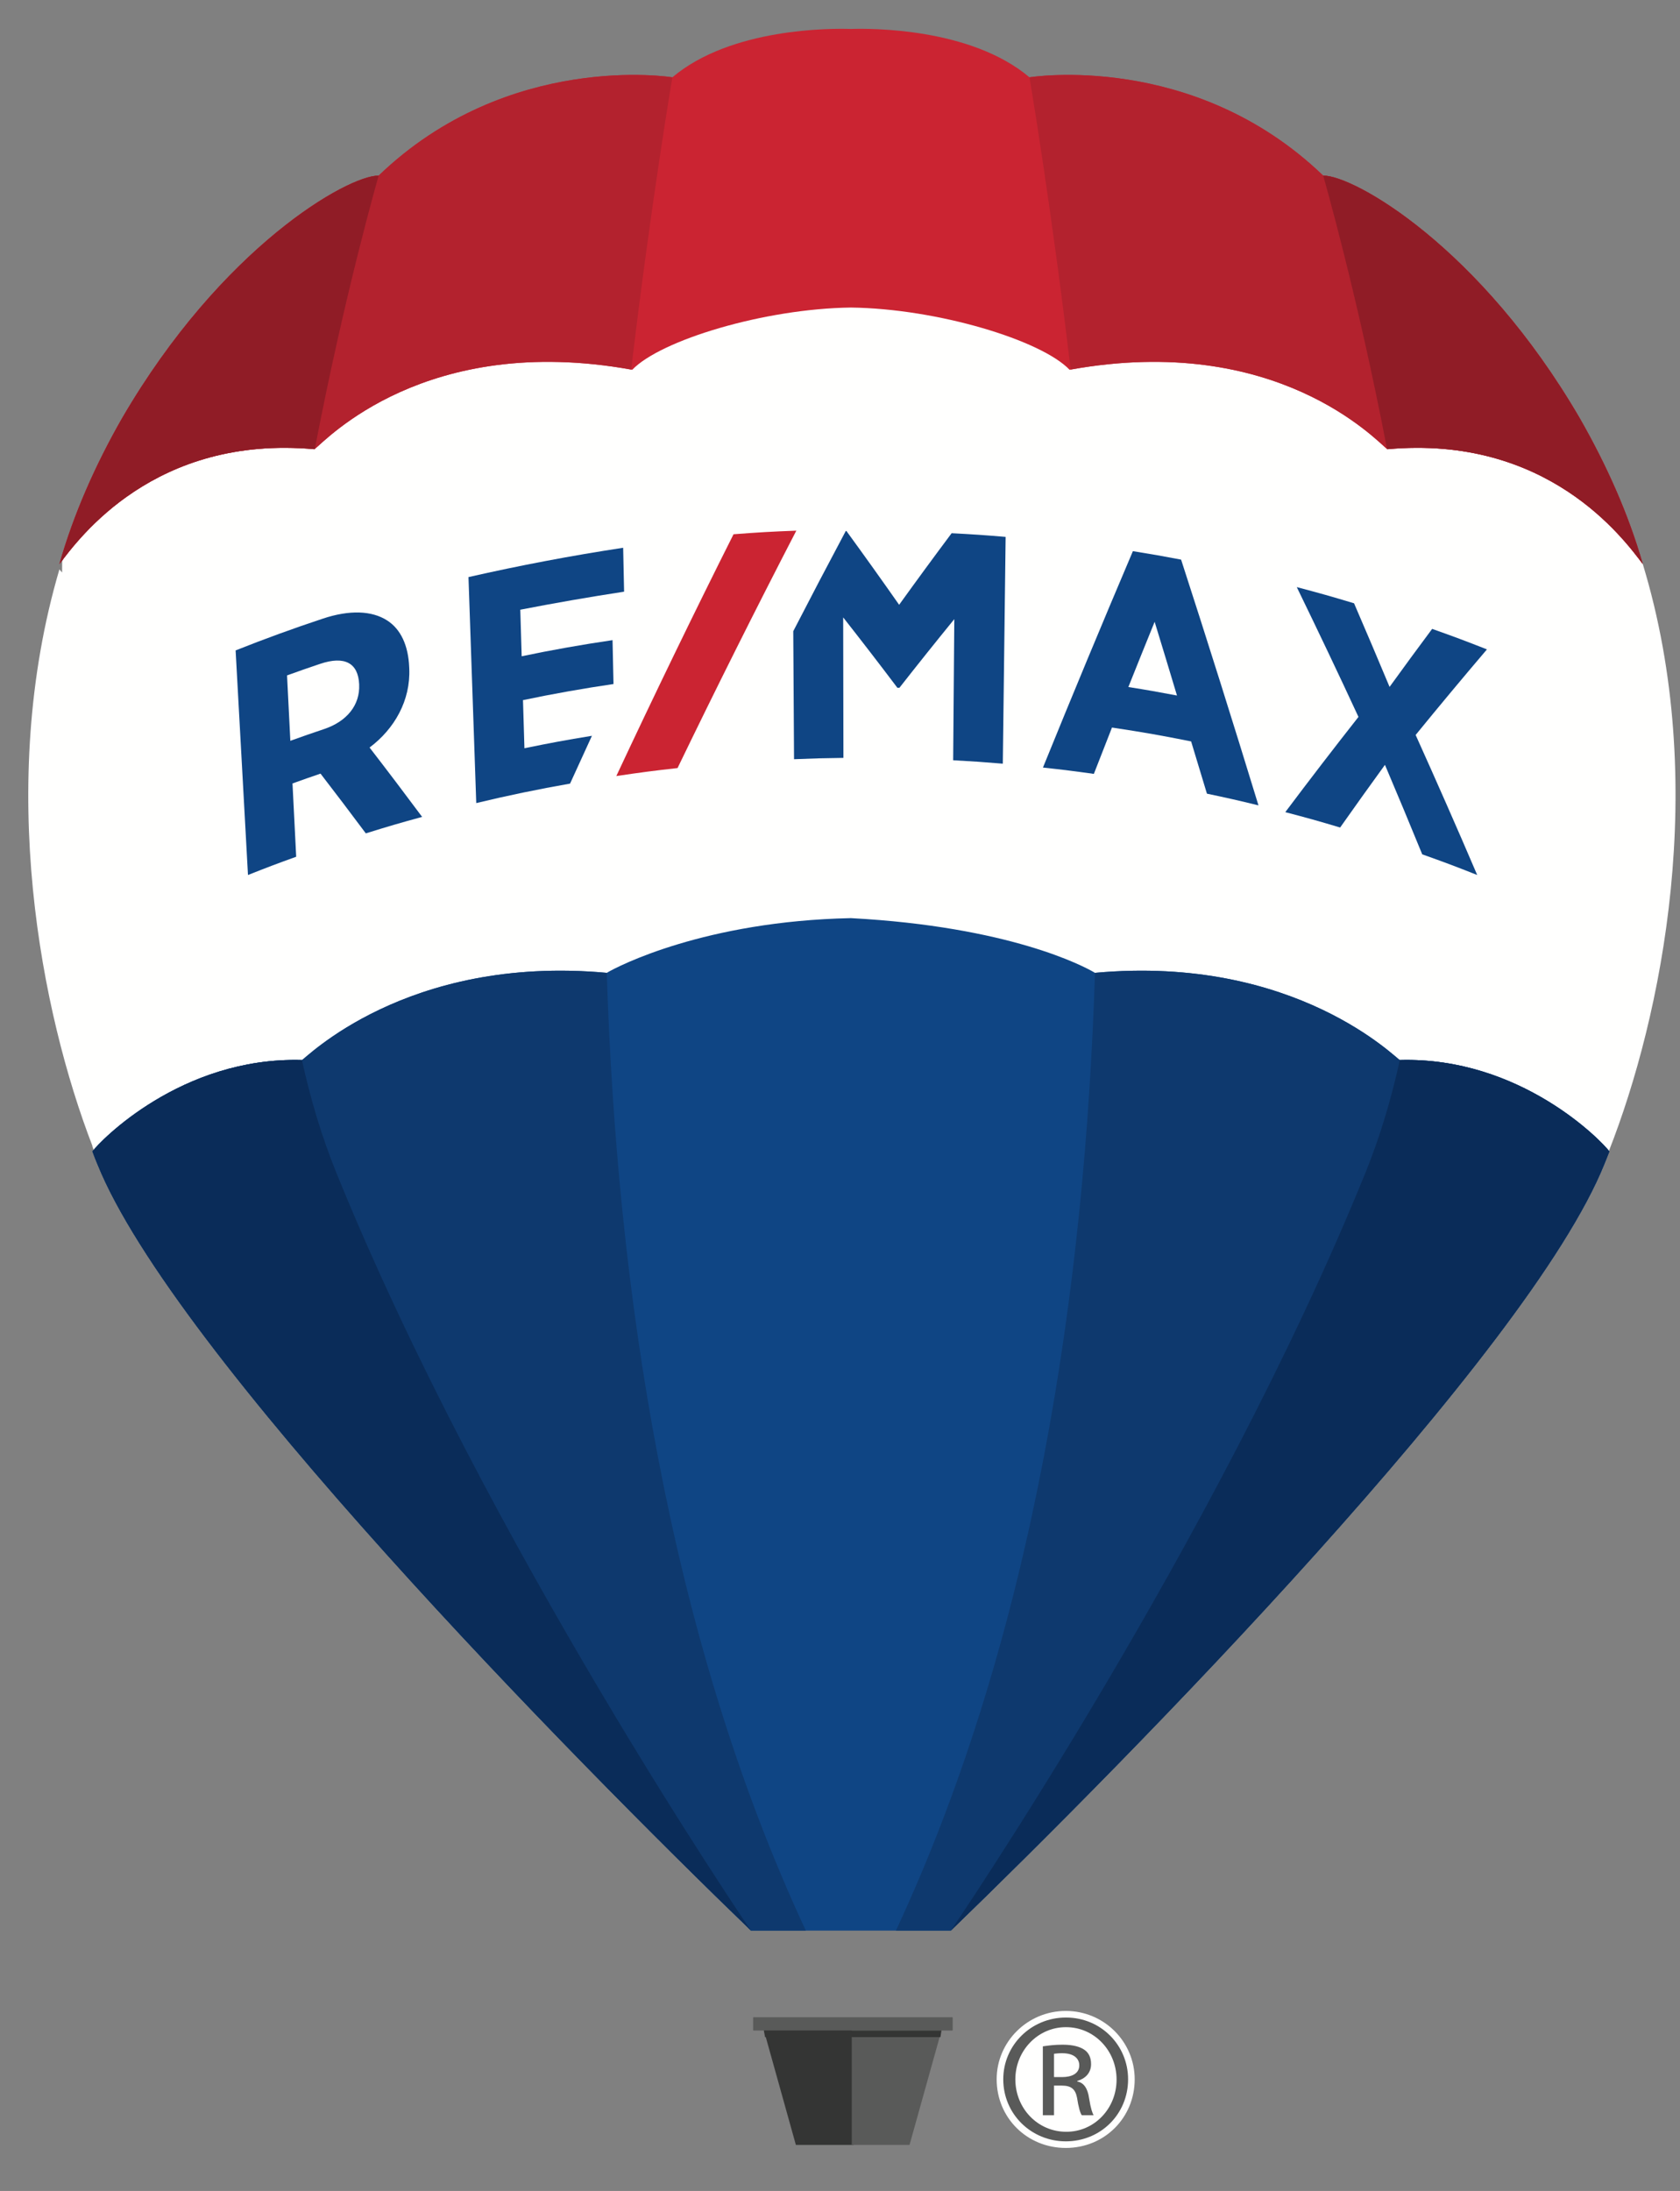 <?xml version="1.0" encoding="UTF-8"?>
<svg width="56px" height="73px" viewBox="0 0 56 73" version="1.1" xmlns="http://www.w3.org/2000/svg" xmlns:xlink="http://www.w3.org/1999/xlink">
    <rect x="0" y="0" width="56" height="73" fill="#808080" stroke="none"/>
    <!-- Generator: Sketch 46.2 (44496) - http://www.bohemiancoding.com/sketch -->
    <title>REMAX_mastrBalloon_CMYK_R</title>
    <desc>Created with Sketch.</desc>
    <defs>
        <polygon id="path-1" points="28.366 0.08 0 0.08 0 72.047 56.732 72.047 56.732 0.08 28.366 0.08 56.732 0.08 56.732 72.053 1.51752441e-06 72.053 1.51752441e-06 0.08"></polygon>
        <path d="M2.159,33.504 C2.161,33.502 2.163,33.499 2.164,33.497 C0.458,29.075 -1.058,21.482 1.062,14.284 L1.152,14.387 L1.154,14.012 C1.154,14.012 7.136,2.363 21.31,0.003 C20.036,7.266 15.633,37.439 25.797,59.551 L24.056,59.545 L24.017,59.545 C23.94,59.47 23.862,59.394 23.782,59.317 C22.804,58.362 21.647,57.216 20.38,55.934 C16.97,52.507 12.549,47.863 8.876,43.455 C5.797,39.778 3.278,36.324 2.325,33.929 C2.242,33.72 2.241,33.727 2.159,33.504 Z" id="path-3"></path>
        <path d="M4.577,0.003 C18.751,2.363 24.733,14.012 24.733,14.012 L24.735,14.387 L24.825,14.284 C26.945,21.482 25.428,29.075 23.722,33.497 C23.724,33.499 23.726,33.502 23.727,33.504 C23.646,33.727 23.645,33.72 23.562,33.929 C22.609,36.324 20.09,39.778 17.011,43.455 C13.338,47.863 8.917,52.507 5.507,55.934 C4.139,57.318 2.896,58.548 1.871,59.545 L1.831,59.545 L0.09,59.551 C10.254,37.439 5.85,7.266 4.577,0.003 Z" id="path-5"></path>
        <path d="M13.474,30.641 C17.53,20.537 13.95,5.325 12.491,0.058 C19.497,4.321 22.591,10.343 22.591,10.343 L22.683,10.615 C24.803,17.813 23.286,25.406 21.58,29.828 C21.48,30.109 21.435,30.194 21.436,30.196 C21.401,30.292 21.408,30.279 21.422,30.249 C21.403,30.294 21.383,30.344 21.347,30.432 C21.324,30.489 21.299,30.548 21.274,30.606 C20.227,32.982 17.803,36.282 14.869,39.786 C14.216,40.57 13.538,41.361 12.848,42.152 C8.408,47.193 3.307,52.332 0.042,55.505 C1.619,53.124 9.048,41.671 13.474,30.641 Z" id="path-7"></path>
        <path d="M2.202,29.835 C2.203,29.833 2.206,29.83 2.207,29.828 C0.501,25.406 -1.016,17.813 1.104,10.615 L1.196,10.343 C1.196,10.343 4.29,4.321 11.296,0.058 C9.838,5.325 6.258,20.537 10.313,30.641 C14.754,41.707 22.217,53.2 23.76,55.528 C20.753,52.605 16.173,48.001 11.99,43.342 C10.935,42.158 9.9,40.964 8.918,39.786 C5.839,36.109 3.321,32.655 2.367,30.26 C2.284,30.051 2.284,30.058 2.202,29.835 Z" id="path-9"></path>
    </defs>
    <g id="Page-1" stroke="none" stroke-width="1" fill="none" fill-rule="evenodd">
        <g id="Form" transform="translate(-132, 0)">
            <g id="Lead-Gen-Form" transform="translate(10, 0)">
                <g id="Gallery-Fixed-Buttons">
                    <g id="REMAX_mastrBalloon_CMYK_R" transform="translate(122, 0)">
                        <g id="Group-4">
                            <mask id="mask-2" fill="white">
                                <use xlink:href="#path-1"></use>
                            </mask>
                            <g id="Clip-2"></g>
                            <path d="M25.031,65.206 C24.802,65.206 24.584,65.119 24.419,64.959 L21.411,62.003 C20.316,60.911 19.22,59.799 18.153,58.7 L17.707,58.24 L17.307,57.824 L16.905,57.405 L16.501,56.983 L16.097,56.557 L15.692,56.13 L15.285,55.697 L14.881,55.266 L14.476,54.831 L14.07,54.394 L13.671,53.96 L13.274,53.528 C13.169,53.413 12.878,53.094 12.878,53.094 C12.77,52.975 12.497,52.673 12.497,52.673 C12.383,52.547 12.15,52.288 12.144,52.281 C6.832,46.364 3.564,41.935 2.43,39.117 L2.378,38.988 C2.338,38.89 2.319,38.844 2.254,38.671 C2.25,38.658 2.245,38.645 2.241,38.632 C2.24,38.629 2.21,38.548 2.19,38.495 C2.18,38.468 2.172,38.44 2.164,38.411 C2.162,38.404 2.16,38.396 2.157,38.388 C1.16,35.769 0.451,32.685 0.16,29.705 C-0.224,25.782 0.084,22.087 1.075,18.723 C1.078,18.712 1.082,18.701 1.085,18.69 C1.085,18.69 1.139,18.532 1.14,18.528 C1.616,16.868 2.345,15.175 3.305,13.497 C5.185,10.268 7.243,8.223 8.638,7.077 C9.95,5.999 11.27,5.232 12.169,5.027 C12.206,5.018 12.241,5 12.269,4.975 C15.477,2.052 19.192,1.616 21.121,1.616 C21.453,1.616 21.773,1.628 22.074,1.653 C22.08,1.654 22.086,1.654 22.092,1.654 C22.137,1.654 22.182,1.64 22.219,1.613 C24.176,0.229 26.945,0.08 28.045,0.08 C28.174,0.08 28.279,0.082 28.358,0.084 C28.36,0.084 28.368,0.084 28.37,0.084 C28.449,0.082 28.554,0.08 28.683,0.08 C29.783,0.08 32.552,0.229 34.509,1.613 C34.546,1.64 34.591,1.654 34.636,1.654 C34.642,1.654 34.648,1.654 34.654,1.653 C34.955,1.628 35.275,1.616 35.607,1.616 C37.538,1.616 41.256,2.053 44.465,4.98 C44.493,5.005 44.526,5.023 44.563,5.032 C45.491,5.252 46.777,5.998 48.09,7.077 C49.485,8.223 51.542,10.267 53.42,13.491 C54.4,15.205 55.135,16.905 55.604,18.543 C55.612,18.57 55.631,18.638 55.631,18.638 C55.632,18.642 55.656,18.713 55.659,18.724 C55.683,18.804 55.705,18.886 55.728,18.967 L55.777,19.145 C55.794,19.204 55.81,19.263 55.826,19.322 C55.857,19.438 55.886,19.554 55.915,19.67 L55.936,19.752 C55.962,19.856 55.988,19.959 56.012,20.063 C56.027,20.124 56.04,20.186 56.054,20.248 L56.07,20.321 C56.106,20.479 56.141,20.637 56.173,20.796 C56.18,20.827 56.202,20.942 56.202,20.942 C56.246,21.166 56.281,21.35 56.311,21.523 L56.317,21.557 C56.55,22.899 56.686,24.294 56.722,25.704 L56.722,25.72 C56.728,25.948 56.731,26.164 56.732,26.367 C56.757,32.1 55.206,36.754 54.538,38.489 C54.511,38.565 54.489,38.624 54.47,38.674 C54.406,38.846 54.387,38.892 54.349,38.986 L54.297,39.112 C54.276,39.165 54.256,39.213 54.235,39.261 C54.235,39.261 54.18,39.391 54.17,39.416 C54.159,39.439 54.131,39.502 54.121,39.524 C54.09,39.593 54.062,39.655 54.033,39.717 C54.009,39.767 53.987,39.813 53.965,39.859 C53.959,39.871 53.891,40.011 53.888,40.018 C53.853,40.087 53.818,40.157 53.781,40.228 L53.741,40.305 C53.559,40.655 53.35,41.027 53.12,41.41 L53.115,41.419 C51.575,43.985 48.922,47.395 45.23,51.555 C45.227,51.557 45.213,51.573 45.213,51.573 C45.075,51.728 44.938,51.883 44.799,52.038 L44.786,52.053 C44.651,52.203 44.513,52.357 44.375,52.51 L44.362,52.524 C44.223,52.68 44.085,52.831 43.947,52.983 L43.931,53.001 C43.792,53.154 43.655,53.305 43.517,53.456 L43.494,53.481 C43.362,53.626 43.224,53.776 43.086,53.926 L43.069,53.945 C42.929,54.098 42.792,54.246 42.655,54.394 L42.629,54.422 C42.494,54.569 42.355,54.718 42.217,54.866 L42.202,54.882 C42.063,55.033 41.923,55.182 41.784,55.331 C41.784,55.331 41.488,55.646 41.349,55.794 L40.904,56.267 C40.763,56.415 40.474,56.72 40.474,56.72 C36.961,60.416 33.849,63.468 32.307,64.959 C32.141,65.119 31.924,65.206 31.694,65.206 L25.031,65.206" id="Fill-1" fill="#FFFFFE" mask="url(#mask-2)"></path>
                            <path d="M26.529,72.053 C26.265,72.053 26.034,71.877 25.963,71.623 L25.018,68.239 C24.734,68.192 24.516,67.944 24.516,67.647 L24.516,67.226 C24.516,66.895 24.786,66.625 25.117,66.625 L31.742,66.625 C32.073,66.625 32.343,66.895 32.343,67.226 L32.343,67.647 C32.343,67.949 32.119,68.199 31.828,68.241 L30.884,71.623 C30.813,71.877 30.582,72.053 30.318,72.053 L26.529,72.053" id="Fill-3" fill="#FFFFFE" mask="url(#mask-2)"></path>
                        </g>
                        <path d="M35.527,71.567 C34.235,71.567 33.222,70.563 33.222,69.28 C33.222,68.024 34.256,67.002 35.527,67.002 C36.797,67.002 37.823,68.024 37.823,69.28 C37.823,70.563 36.815,71.567 35.527,71.567" id="Fill-5" fill="#FFFFFE"></path>
                        <g id="Group-9" transform="translate(0.918, 4.178)" fill="#FFFFFE">
                            <path d="M34.618,63.044 C35.77,63.044 36.685,63.959 36.685,65.102 C36.685,66.262 35.77,67.168 34.609,67.168 C33.459,67.168 32.524,66.262 32.524,65.102 C32.524,63.959 33.459,63.044 34.609,63.044 L34.618,63.044" id="Fill-6"></path>
                            <path d="M2.159,34.013 C2.241,34.236 2.242,34.23 2.325,34.438 C3.278,36.834 5.797,40.288 8.876,43.964 C12.549,48.373 16.97,53.016 20.38,56.444 C21.648,57.727 22.807,58.874 23.785,59.83 C23.79,59.834 23.794,59.838 23.798,59.843 C23.873,59.914 23.945,59.984 24.017,60.054 L24.056,60.054 L27.349,60.066 L27.354,60.066 L30.481,60.078 L30.687,60.079 C36.039,54.945 47.324,43.597 51.441,36.787 L51.441,36.787 C51.663,36.417 51.864,36.061 52.042,35.719 C52.061,35.683 52.079,35.648 52.097,35.613 C52.126,35.557 52.153,35.502 52.181,35.446 C52.205,35.399 52.228,35.351 52.251,35.304 C52.273,35.257 52.295,35.211 52.317,35.165 C52.344,35.106 52.371,35.048 52.397,34.991 C52.412,34.956 52.429,34.92 52.444,34.885 C52.485,34.792 52.524,34.7 52.56,34.61 C52.57,34.584 52.579,34.562 52.588,34.542 L52.588,34.541 C52.617,34.468 52.635,34.427 52.654,34.377 C52.692,34.264 52.717,34.177 52.712,34.172 C54.477,29.684 56.069,21.928 53.841,14.614 C53.845,14.62 48.491,0.116 27.558,0.116 C8.874,-0.518 1.154,14.522 1.154,14.522 L1.152,14.897 L1.062,14.794 C-1.058,21.992 0.458,29.584 2.164,34.007 C2.163,34.009 2.161,34.011 2.159,34.013" id="Fill-8"></path>
                        </g>
                        <g id="Group-12" transform="translate(0.918, 4.688)">
                            <mask id="mask-4" fill="white">
                                <use xlink:href="#path-3"></use>
                            </mask>
                            <g id="Clip-11"></g>
                            <polygon id="Fill-10" mask="url(#mask-4)" points="-0.918 67.359 55.814 67.359 55.814 -4.608 -0.918 -4.608"></polygon>
                        </g>
                        <g id="Group-15" transform="translate(29.886, 4.688)">
                            <mask id="mask-6" fill="white">
                                <use xlink:href="#path-5"></use>
                            </mask>
                            <g id="Clip-14"></g>
                            <polygon id="Fill-13" mask="url(#mask-6)" points="-29.886 67.359 26.846 67.359 26.846 -4.608 -29.886 -4.608"></polygon>
                        </g>
                        <g id="Group-18" transform="translate(32.13, 8.357)">
                            <mask id="mask-8" fill="white">
                                <use xlink:href="#path-7"></use>
                            </mask>
                            <g id="Clip-17"></g>
                            <polygon id="Fill-16" mask="url(#mask-8)" points="-32.13 63.69 24.602 63.69 24.602 -8.277 -32.13 -8.277"></polygon>
                        </g>
                        <g id="Group-21" transform="translate(0.816, 8.357)">
                            <mask id="mask-10" fill="white">
                                <use xlink:href="#path-9"></use>
                            </mask>
                            <g id="Clip-20"></g>
                            <polygon id="Fill-19" mask="url(#mask-10)" points="-0.816 63.69 55.916 63.69 55.916 -8.277 -0.816 -8.277"></polygon>
                        </g>
                        <path d="M28.364,0.965 C27.715,0.944 24.374,0.921 22.412,2.576 C22.412,2.576 16.951,1.687 12.622,5.851 C11.591,5.844 7.391,8.231 4.07,13.934 C3.169,15.509 2.453,17.138 1.98,18.795 C2.636,17.928 5.155,14.484 10.484,14.967 C10.856,14.677 14.18,11.066 21.076,12.32 C22.017,11.335 25.479,10.283 28.364,10.247 C31.249,10.283 34.711,11.335 35.652,12.32 C42.548,11.066 45.872,14.677 46.244,14.967 C51.573,14.484 54.103,17.925 54.759,18.793 C54.285,17.135 53.559,15.509 52.658,13.934 C49.337,8.231 45.137,5.844 44.106,5.851 C39.777,1.687 34.316,2.576 34.316,2.576 C32.354,0.921 29.013,0.944 28.364,0.965" id="Fill-22" fill="#CB2432"></path>
                        <path d="M22.412,2.576 C22.412,2.576 16.951,1.687 12.622,5.851 C11.591,5.844 7.391,8.231 4.07,13.934 C3.169,15.509 2.453,17.138 1.98,18.795 C2.636,17.928 5.155,14.484 10.484,14.967 C10.855,14.678 14.168,11.079 21.039,12.314 C21.697,6.783 22.412,2.576 22.412,2.576" id="Fill-23" fill="#B3222E"></path>
                        <path d="M10.484,14.967 C10.487,14.964 10.491,14.961 10.494,14.959 C11.487,9.782 12.622,5.851 12.622,5.851 C11.591,5.844 7.391,8.231 4.07,13.934 C3.169,15.509 2.453,17.138 1.98,18.795 C2.636,17.928 5.155,14.484 10.484,14.967" id="Fill-24" fill="#901C26"></path>
                        <path d="M34.316,2.576 C34.316,2.576 39.777,1.687 44.106,5.851 C45.137,5.844 49.337,8.231 52.658,13.934 C53.559,15.509 54.285,17.135 54.759,18.793 C54.103,17.925 51.573,14.484 46.244,14.967 C45.873,14.678 42.56,11.079 35.689,12.314 C35.031,6.783 34.316,2.576 34.316,2.576" id="Fill-25" fill="#B3222E"></path>
                        <path d="M46.244,14.967 C46.241,14.964 46.237,14.961 46.234,14.959 C45.241,9.782 44.106,5.851 44.106,5.851 C45.137,5.844 49.337,8.231 52.658,13.934 C53.559,15.509 54.285,17.135 54.759,18.793 C54.103,17.925 51.573,14.484 46.244,14.967" id="Fill-26" fill="#901C26"></path>
                        <polyline id="Fill-27" fill="#343534" points="28.455 67.504 25.412 67.504 25.45 67.601 26.529 71.466 28.455 71.466 28.455 67.504"></polyline>
                        <polyline id="Fill-28" fill="#595A59" points="28.391 67.504 31.434 67.504 31.397 67.601 30.318 71.466 28.391 71.466 28.391 67.504"></polyline>
                        <path d="M31.742,67.655 L25.117,67.655 C25.11,67.655 25.104,67.649 25.104,67.642 L25.104,67.226 C25.104,67.219 25.11,67.212 25.117,67.212 L31.742,67.212 C31.749,67.212 31.756,67.219 31.756,67.226 L31.756,67.642 C31.756,67.649 31.749,67.655 31.742,67.655" id="Fill-29" fill="#595A59"></path>
                        <polyline id="Fill-30" fill="#343534" points="31.349 67.875 31.38 67.66 25.463 67.66 25.502 67.875 31.349 67.875"></polyline>
                        <path d="M46.662,35.319 C46.581,35.319 43.214,31.8 36.5,32.414 C36.13,32.19 33.64,30.874 28.363,30.591 C23.504,30.692 20.596,32.19 20.226,32.414 C13.512,31.8 10.144,35.319 10.064,35.319 C6.031,35.208 3.321,38.034 3.081,38.364 C3.163,38.587 3.164,38.581 3.248,38.789 C5.771,45.063 19.082,58.576 25.031,64.326 L31.694,64.326 C37.644,58.576 50.954,45.063 53.478,38.789 C53.561,38.581 53.562,38.587 53.645,38.364 C53.405,38.034 50.695,35.208 46.662,35.319" id="Fill-31" fill="#0F4584"></path>
                        <path d="M36.5,32.414 C43.214,31.8 46.581,35.319 46.662,35.319 C50.695,35.208 53.405,38.034 53.645,38.364 C53.562,38.587 53.561,38.581 53.478,38.789 C50.954,45.063 37.644,58.576 31.694,64.326 L29.864,64.326 C34.492,54.397 36.169,42.816 36.499,32.414 L36.5,32.414" id="Fill-32" fill="#0E396E"></path>
                        <path d="M46.661,35.318 L46.662,35.319 C50.695,35.208 53.405,38.034 53.645,38.364 C53.562,38.587 53.561,38.581 53.478,38.789 C50.954,45.063 37.644,58.576 31.694,64.326 C31.694,64.326 40.503,51.431 45.52,39.061 C46,37.876 46.375,36.62 46.661,35.318" id="Fill-33" fill="#0A2C59"></path>
                        <path d="M20.226,32.414 C13.512,31.8 10.144,35.319 10.064,35.319 C6.031,35.208 3.321,38.034 3.081,38.364 C3.163,38.587 3.164,38.581 3.248,38.789 C5.771,45.063 19.082,58.576 25.031,64.326 L26.861,64.326 C22.233,54.397 20.557,42.816 20.226,32.414 L20.226,32.414" id="Fill-34" fill="#0E396E"></path>
                        <path d="M10.064,35.318 L10.064,35.319 C6.031,35.208 3.321,38.034 3.081,38.364 C3.163,38.587 3.164,38.581 3.248,38.789 C5.771,45.063 19.082,58.576 25.031,64.326 C25.031,64.326 16.223,51.431 11.206,39.061 C10.725,37.876 10.35,36.62 10.064,35.318" id="Fill-35" fill="#0A2C59"></path>
                        <path d="M11.972,22.8 C11.972,22.804 11.972,22.806 11.972,22.81 C12.003,23.491 11.565,24.035 10.808,24.29 C10.355,24.442 10.129,24.521 9.678,24.683 C9.634,23.812 9.612,23.376 9.568,22.504 C10.008,22.345 10.229,22.268 10.671,22.119 C11.488,21.844 11.94,22.089 11.972,22.8 Z M13.642,22.275 C13.641,22.258 13.641,22.25 13.64,22.233 C13.611,21.506 13.358,20.964 12.907,20.674 C12.396,20.344 11.649,20.315 10.756,20.614 C9.78,20.937 8.809,21.291 7.854,21.671 C7.992,24.165 8.128,26.66 8.266,29.154 C8.906,28.9 9.227,28.779 9.873,28.546 C9.824,27.569 9.799,27.081 9.75,26.104 C10.123,25.97 10.309,25.904 10.684,25.776 C11.29,26.564 11.592,26.962 12.194,27.767 C12.942,27.534 13.318,27.424 14.071,27.218 C13.494,26.443 12.91,25.672 12.319,24.907 C13.152,24.283 13.688,23.336 13.642,22.275 L13.642,22.275 Z" id="Fill-36" fill="#0F4584"></path>
                        <path d="M39.233,23.174 C38.586,23.051 38.262,22.994 37.612,22.891 C37.961,22.019 38.136,21.584 38.488,20.718 C38.788,21.698 38.937,22.19 39.233,23.174 Z M37.763,18.364 C36.744,20.759 35.745,23.162 34.765,25.574 C35.445,25.648 35.785,25.69 36.462,25.785 C36.703,25.166 36.824,24.858 37.066,24.241 C38.124,24.401 38.652,24.493 39.704,24.703 C39.916,25.398 40.021,25.747 40.231,26.444 C40.92,26.589 41.264,26.667 41.949,26.834 C41.112,24.098 40.253,21.368 39.37,18.646 C38.728,18.524 38.407,18.467 37.763,18.364 L37.763,18.364 Z" id="Fill-37" fill="#0F4584"></path>
                        <path d="M47.188,24.488 C47.97,23.529 48.762,22.579 49.565,21.637 C48.838,21.351 48.472,21.214 47.738,20.954 C47.169,21.719 46.885,22.106 46.319,22.887 C45.93,21.956 45.535,21.027 45.135,20.101 C44.374,19.872 43.992,19.764 43.226,19.562 C43.924,20.998 44.611,22.438 45.282,23.887 C44.457,24.935 43.644,25.993 42.843,27.06 C43.576,27.252 43.942,27.354 44.671,27.572 C45.267,26.728 45.566,26.311 46.165,25.484 C46.586,26.475 47,27.469 47.408,28.466 C48.144,28.727 48.511,28.865 49.24,29.154 C48.572,27.591 47.886,26.037 47.188,24.488" id="Fill-38" fill="#0F4584"></path>
                        <path d="M17.481,24.931 C17.462,24.29 17.452,23.969 17.433,23.327 C18.431,23.118 19.441,22.939 20.45,22.791 C20.437,22.206 20.431,21.914 20.418,21.329 C19.405,21.477 18.391,21.657 17.389,21.866 C17.371,21.246 17.361,20.936 17.343,20.315 C18.496,20.091 19.642,19.892 20.803,19.714 C20.79,19.129 20.784,18.837 20.772,18.251 C19.038,18.515 17.327,18.839 15.616,19.228 C15.703,21.738 15.789,24.248 15.875,26.758 C16.908,26.509 17.956,26.291 19.002,26.109 C19.293,25.47 19.438,25.151 19.731,24.516 C18.829,24.664 18.378,24.747 17.481,24.931" id="Fill-39" fill="#0F4584"></path>
                        <path d="M31.721,17.766 C31.13,18.556 30.547,19.351 29.971,20.151 C29.393,19.326 28.807,18.506 28.213,17.691 C28.205,17.691 28.201,17.691 28.193,17.691 C27.602,18.8 27.018,19.914 26.442,21.031 C26.451,22.452 26.459,23.874 26.468,25.296 C27.126,25.269 27.455,25.26 28.114,25.252 C28.111,23.692 28.108,22.131 28.106,20.571 C28.711,21.341 29.31,22.117 29.9,22.899 C29.904,22.905 29.906,22.908 29.909,22.915 C29.938,22.915 29.952,22.916 29.981,22.916 C30.583,22.148 31.193,21.385 31.81,20.629 C31.797,22.196 31.785,23.763 31.772,25.331 C32.435,25.367 32.766,25.39 33.427,25.445 C33.458,22.926 33.49,20.408 33.521,17.889 C32.801,17.828 32.441,17.804 31.721,17.766" id="Fill-40" fill="#0F4584"></path>
                        <path d="M22.585,25.591 C23.869,22.936 25.188,20.299 26.544,17.681 C25.706,17.713 25.287,17.737 24.451,17.801 C23.111,20.468 21.81,23.153 20.544,25.857 C21.359,25.736 21.767,25.682 22.585,25.591" id="Fill-41" fill="#CB2432"></path>
                        <path d="M35.134,69.206 L35.405,69.206 C35.714,69.206 35.976,69.096 35.976,68.814 C35.976,68.612 35.826,68.411 35.405,68.411 C35.284,68.411 35.2,68.421 35.134,68.429 L35.134,69.206 Z M35.134,70.478 L34.761,70.478 L34.761,68.182 C34.956,68.154 35.143,68.127 35.423,68.127 C35.779,68.127 36.013,68.201 36.153,68.301 C36.294,68.402 36.369,68.556 36.369,68.775 C36.369,69.078 36.164,69.262 35.91,69.334 L35.91,69.353 C36.117,69.39 36.256,69.571 36.303,69.911 C36.359,70.267 36.415,70.405 36.453,70.478 L36.06,70.478 C36.004,70.405 35.948,70.194 35.901,69.892 C35.844,69.599 35.696,69.49 35.396,69.49 L35.134,69.49 L35.134,70.478 Z M35.527,67.543 C34.601,67.543 33.845,68.322 33.845,69.28 C33.845,70.258 34.601,71.028 35.536,71.028 C36.472,71.035 37.219,70.258 37.219,69.289 C37.219,68.322 36.472,67.543 35.536,67.543 L35.527,67.543 Z M35.536,67.222 C36.688,67.222 37.603,68.138 37.603,69.28 C37.603,70.441 36.688,71.347 35.527,71.347 C34.377,71.347 33.442,70.441 33.442,69.28 C33.442,68.138 34.377,67.222 35.527,67.222 L35.536,67.222 L35.536,67.222 Z" id="Fill-42" fill="#595A59"></path>
                    </g>
                </g>
            </g>
        </g>
    </g>
</svg>